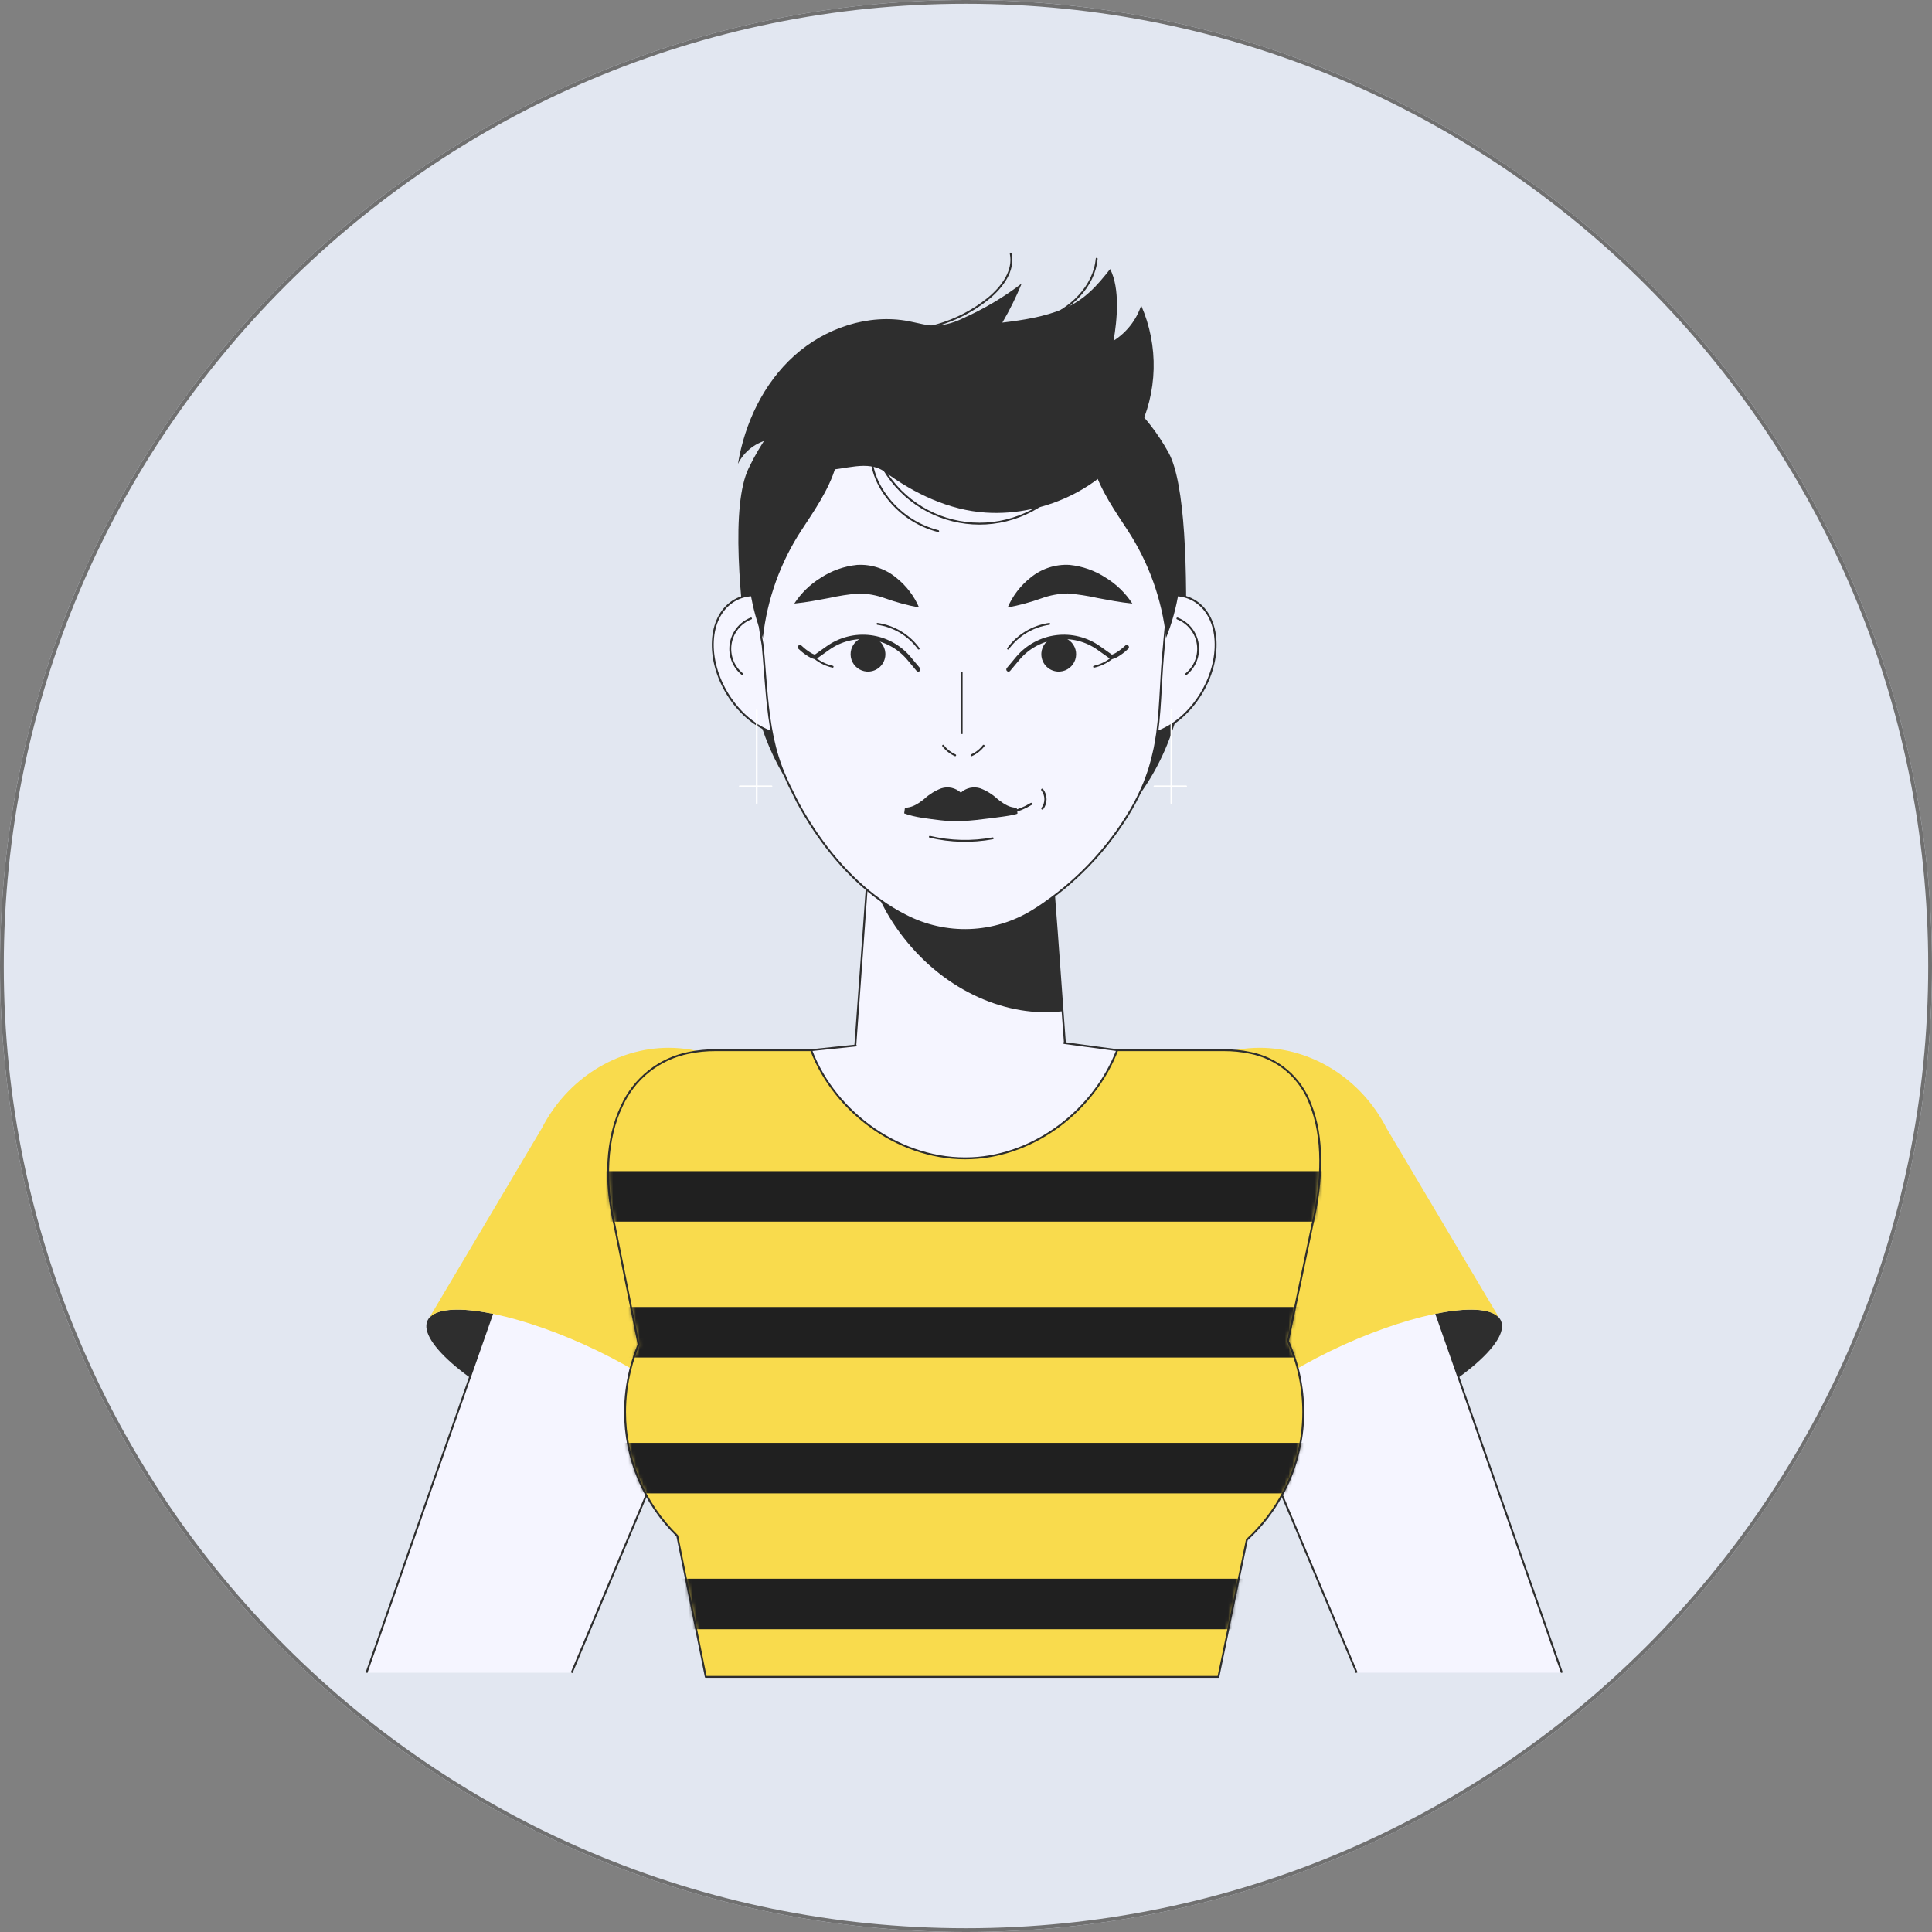 <?xml version="1.0" encoding="UTF-8" standalone="no"?> <svg width="512" height="512" viewBox="0 0 512 512" fill="none" xmlns="http://www.w3.org/2000/svg">
<rect x="0" y="0" width="512" height="512" fill="#808080" stroke="none"/>
<g clip-path="url(#clip0_151_1046)">
<path d="M512 256C512 114.615 397.385 0 256 0C114.615 0 0 114.615 0 256C0 397.385 114.615 512 256 512C397.385 512 512 397.385 512 256Z" fill="#E2E7F1"/>
<path d="M511.5 256C511.5 114.891 397.109 0.5 256 0.5C114.891 0.5 0.5 114.891 0.5 256C0.5 397.109 114.891 511.5 256 511.5C397.109 511.5 511.5 397.109 511.5 256Z" stroke="#707070"/>
<path d="M198.379 124.131C210.888 97.931 236.445 89.731 259.433 91.046C278.126 92.114 298.306 99.392 309.671 119.938C314.095 127.933 314.771 150.926 314.142 174.126C313.242 207.289 288.442 233.761 257.817 234.493C228.865 235.183 203.892 212.565 199.253 181.593C195.743 158.141 193.747 133.834 198.379 124.131Z" fill="#2E2E2E"/>
<path d="M283.144 289.12C283.696 305.696 270.68 319.464 254.455 319.464C238.555 319.464 225.766 306.273 225.766 290.098C225.766 289.772 225.766 289.421 225.791 289.12L228.976 245.309L229.376 239.667L230.076 230.112L231.376 212.432H277.527L279.583 240.67L280.059 246.839L281.589 267.98L283.144 289.12Z" fill="#F5F5FF" stroke="#2E2E2E" stroke-width="0.5" stroke-miterlimit="10"/>
<path d="M281.589 267.979C267.044 269.76 250.643 262.763 239.534 248.569C235.207 243.093 231.995 236.823 230.08 230.112L231.38 212.432H277.523L279.579 240.67L280.056 246.839L281.589 267.979Z" fill="#2E2E2E"/>
<path d="M294.655 168.513C288.855 177.824 289.419 188.854 295.906 193.149C302.393 197.444 312.355 193.377 318.15 184.066C323.945 174.755 323.389 163.725 316.901 159.432C310.413 155.139 300.453 159.202 294.655 168.513Z" fill="#F5F5FF" stroke="#2E2E2E" stroke-width="0.5" stroke-miterlimit="10"/>
<path d="M312.018 163.899C313.431 164.451 314.674 165.365 315.623 166.549C316.571 167.734 317.19 169.147 317.419 170.647C317.648 172.147 317.479 173.68 316.927 175.094C316.376 176.507 315.462 177.751 314.278 178.699" stroke="#2E2E2E" stroke-width="0.5" stroke-linecap="round" stroke-linejoin="round"/>
<path d="M216.395 168.513C222.195 177.824 221.631 188.854 215.144 193.149C208.657 197.444 198.695 193.377 192.897 184.066C187.099 174.755 187.661 163.725 194.148 159.432C200.635 155.139 210.597 159.202 216.395 168.513Z" fill="#F5F5FF" stroke="#2E2E2E" stroke-width="0.5" stroke-miterlimit="10"/>
<path d="M199.031 163.899C197.618 164.451 196.375 165.365 195.427 166.549C194.479 167.734 193.859 169.147 193.63 170.647C193.401 172.147 193.571 173.68 194.122 175.094C194.673 176.507 195.587 177.751 196.771 178.699" stroke="#2E2E2E" stroke-width="0.5" stroke-linecap="round" stroke-linejoin="round"/>
<path d="M309.631 155.634C309.631 156.519 309.631 157.374 309.571 158.182C309.483 160.702 309.271 163.22 308.949 165.682L308.608 169.208L308.445 171.116L308.194 173.88C308.046 175.56 307.941 177.208 307.838 178.855C307.78 179.908 307.72 180.946 307.66 181.985C307.424 186.168 307.201 190.291 306.639 194.411C306.639 194.471 306.609 194.549 306.609 194.611C306.491 195.391 306.373 196.183 306.225 196.963C306.077 197.818 305.925 198.656 305.706 199.481C305.439 200.718 305.113 201.969 304.728 203.235C304.61 203.694 304.462 204.12 304.299 204.579C303.999 205.494 303.647 206.412 303.293 207.358C302.279 209.808 301.107 212.19 299.785 214.488C294.038 224.265 286.257 232.693 276.969 239.202C276.958 239.226 276.942 239.246 276.921 239.262C276.901 239.277 276.876 239.288 276.851 239.292C275.798 240.039 274.751 240.726 273.711 241.353C268.669 244.475 262.901 246.23 256.975 246.447C251.048 246.664 245.168 245.334 239.911 242.589C237.63 241.44 235.447 240.107 233.383 238.604C233.353 238.604 233.323 238.604 233.293 238.544C224.957 232.591 217.807 223.966 212.418 214.487C212.032 213.83 211.678 213.173 211.307 212.487C211.129 212.136 210.951 211.77 210.773 211.419C210.473 210.825 210.181 210.198 209.873 209.588C209.013 207.953 208.258 206.245 207.573 204.58C207.395 204.121 207.189 203.665 207.026 203.18C204.493 196.509 203.59 189.059 202.999 181.733C202.899 180.587 202.806 179.426 202.718 178.282C202.618 177 202.51 175.717 202.418 174.45L202.118 171.017C202.043 170.633 201.985 170.267 201.925 169.901C201.838 169.493 201.774 169.08 201.732 168.665C201.466 167.093 201.258 165.52 201.095 163.888C200.829 161.247 200.681 158.469 200.681 155.645C200.676 155.406 200.686 155.166 200.711 154.928C200.711 153.158 200.784 151.417 200.919 149.692C201.037 148.225 201.212 146.775 201.436 145.356C202.604 136.96 205.336 128.857 209.491 121.467C210.497 119.681 211.577 117.967 212.734 116.321C216.521 110.871 221.224 106.12 226.634 102.277C227.02 101.977 227.404 101.713 227.79 101.454C228.264 101.133 228.738 100.797 229.224 100.506C231.081 99.332 233.015 98.287 235.014 97.376C243.435 93.554 253.454 91.801 262.625 93.547C263.069 93.607 263.525 93.712 263.972 93.775C267.71 94.48 271.349 95.632 274.811 97.208C277.497 98.386 280.069 99.807 282.495 101.454C282.613 101.529 282.746 101.62 282.866 101.712C284.418 102.752 285.91 103.878 287.335 105.085C292.853 109.775 297.474 115.428 300.972 121.769C301.208 122.138 301.401 122.519 301.637 122.93C305.286 129.886 307.724 137.412 308.847 145.186C308.847 145.246 308.877 145.294 308.877 145.354C309.085 146.773 309.248 148.223 309.366 149.69C309.514 151.415 309.589 153.156 309.589 154.926C309.618 155.161 309.632 155.397 309.631 155.634Z" fill="#F5F5FF" stroke="#2E2E2E" stroke-width="0.5" stroke-miterlimit="10"/>
<path d="M200.536 188.195V212.856" stroke="white" stroke-width="0.441" stroke-linecap="round" stroke-linejoin="round"/>
<path d="M196.052 208.372H204.459" stroke="white" stroke-width="0.441" stroke-linecap="round" stroke-linejoin="round"/>
<path d="M310.418 188.195V212.856" stroke="white" stroke-width="0.441" stroke-linecap="round" stroke-linejoin="round"/>
<path d="M305.934 208.372H314.341" stroke="white" stroke-width="0.441" stroke-linecap="round" stroke-linejoin="round"/>
<path d="M207.953 116.394C213.353 109.904 223.812 115.526 221.48 123.644C219.697 129.851 215.361 135.944 212.439 140.444C206.811 149.018 203.295 158.804 202.18 169C199.057 161.154 197.714 152.712 198.247 144.284C198.781 135.855 201.179 127.651 205.267 120.261C206.047 118.895 206.946 117.601 207.953 116.394Z" fill="#2E2E2E"/>
<path d="M303.264 116.394C297.857 109.904 287.405 115.526 289.737 123.644C291.52 129.851 295.856 135.944 298.778 140.444C304.406 149.018 307.922 158.804 309.037 169C312.16 161.153 313.503 152.712 312.968 144.283C312.434 135.855 310.036 127.65 305.947 120.261C305.168 118.895 304.271 117.601 303.264 116.394Z" fill="#2E2E2E"/>
<path d="M302.423 80.955C301.133 84.823 298.546 88.125 295.1 90.304C296.073 84.789 296.838 76.434 294.2 71.304C290.649 75.815 287.474 79.434 281.987 81.771C276.823 83.971 271.204 84.82 265.634 85.498C267.586 82.171 269.297 78.709 270.755 75.138C265.923 78.821 260.676 81.924 255.122 84.384C253.029 85.428 250.76 86.075 248.431 86.292C245.868 86.41 243.365 85.612 240.847 85.126C230.079 83.055 218.608 86.952 210.465 94.294C202.322 101.636 197.365 112.112 195.565 122.928C196.398 121.255 197.607 119.797 199.098 118.669C200.588 117.541 202.32 116.774 204.157 116.428C204.626 123.159 213.125 124.528 218.406 124.578C223.687 124.628 229.954 121.722 234.506 125.07C242.35 130.84 251.516 135.204 261.231 135.843C277.065 136.884 294.126 128.826 301.554 114.502C304.151 109.316 305.575 103.623 305.725 97.825C305.875 92.028 304.748 86.268 302.423 80.955Z" fill="#2E2E2E"/>
<path d="M276.312 133.575C272.378 136.281 267.847 137.992 263.107 138.562C258.367 139.132 253.56 138.544 249.097 136.848C244.634 135.152 240.649 132.399 237.484 128.825C234.319 125.251 232.068 120.962 230.924 116.327C230.435 122.075 231.313 126.461 234.656 131.163C238.048 135.898 242.995 139.291 248.634 140.75" stroke="#2E2E2E" stroke-width="0.5" stroke-linecap="round" stroke-linejoin="round"/>
<path d="M254.286 86.785C261.792 86.993 269.506 87.171 276.56 84.601C283.614 82.031 289.954 76.042 290.631 68.564" stroke="#2E2E2E" stroke-width="0.5" stroke-linecap="round" stroke-linejoin="round"/>
<path d="M228.609 86.519C234.386 87.941 240.415 88.001 246.219 86.695C252.024 85.39 257.446 82.754 262.058 78.996C265.609 76.054 268.824 71.711 267.858 67.202" stroke="#2E2E2E" stroke-width="0.5" stroke-linecap="round" stroke-linejoin="round"/>
<path d="M267.039 160.988C268.362 157.909 270.427 155.206 273.05 153.121C275.954 150.707 279.667 149.485 283.437 149.703C286.88 150.051 290.189 151.224 293.082 153.124C295.891 154.854 298.282 157.185 300.082 159.95C296.729 159.616 293.767 159.02 290.882 158.483C288.279 157.9 285.64 157.496 282.982 157.274C280.608 157.312 278.257 157.745 276.025 158.556C273.099 159.602 270.094 160.416 267.039 160.988Z" fill="#2E2E2E"/>
<path d="M243.56 160.988C240.5 160.416 237.491 159.602 234.56 158.555C232.328 157.744 229.977 157.311 227.603 157.273C224.945 157.495 222.306 157.899 219.703 158.482C216.822 159.019 213.86 159.616 210.503 159.949C212.303 157.185 214.694 154.853 217.503 153.123C220.396 151.223 223.705 150.05 227.148 149.702C230.918 149.484 234.631 150.706 237.535 153.12C240.163 155.204 242.233 157.907 243.56 160.988Z" fill="#2E2E2E"/>
<path d="M267.263 177.404L269.763 174.415C272.354 171.363 275.997 169.395 279.971 168.903C283.944 168.411 287.958 169.429 291.215 171.757L294.5 174.087C295.571 174.087 297.85 172.276 298.6 171.514" stroke="#2E2E2E" stroke-width="1.165" stroke-linecap="round" stroke-linejoin="round"/>
<path d="M275.972 173.038C276.038 172.128 276.371 171.259 276.931 170.539C277.491 169.819 278.252 169.281 279.117 168.993C279.982 168.706 280.914 168.681 281.793 168.923C282.672 169.164 283.46 169.661 284.057 170.351C284.654 171.04 285.033 171.891 285.147 172.796C285.26 173.701 285.102 174.619 284.694 175.435C284.285 176.25 283.644 176.926 282.851 177.377C282.058 177.828 281.15 178.034 280.24 177.968C279.02 177.88 277.885 177.311 277.085 176.387C276.285 175.462 275.884 174.258 275.972 173.038Z" fill="#2E2E2E"/>
<path d="M289.941 176.687C291.644 176.305 293.237 175.541 294.6 174.453" stroke="#2E2E2E" stroke-width="0.5" stroke-linecap="round" stroke-linejoin="round"/>
<path d="M267.143 171.885C268.432 170.12 270.062 168.63 271.936 167.504C273.81 166.379 275.89 165.639 278.054 165.33" stroke="#2E2E2E" stroke-width="0.5" stroke-linecap="round" stroke-linejoin="round"/>
<path d="M243.336 177.404L240.836 174.415C238.245 171.363 234.602 169.395 230.628 168.903C226.655 168.411 222.642 169.429 219.384 171.757L216.099 174.087C215.028 174.087 212.749 172.276 211.999 171.514" stroke="#2E2E2E" stroke-width="1.165" stroke-linecap="round" stroke-linejoin="round"/>
<path d="M234.627 173.038C234.562 172.128 234.228 171.259 233.668 170.539C233.108 169.819 232.348 169.281 231.482 168.993C230.617 168.706 229.686 168.681 228.806 168.923C227.927 169.164 227.139 169.661 226.542 170.351C225.945 171.04 225.566 171.891 225.453 172.796C225.339 173.701 225.497 174.619 225.906 175.435C226.314 176.25 226.955 176.926 227.748 177.377C228.541 177.828 229.449 178.034 230.359 177.968C231.579 177.88 232.714 177.311 233.514 176.387C234.315 175.462 234.715 174.258 234.627 173.038Z" fill="#2E2E2E"/>
<path d="M220.655 176.687C218.953 176.305 217.36 175.541 215.996 174.453" stroke="#2E2E2E" stroke-width="0.5" stroke-linecap="round" stroke-linejoin="round"/>
<path d="M243.457 171.885C242.168 170.12 240.538 168.631 238.665 167.505C236.791 166.379 234.712 165.64 232.548 165.33" stroke="#2E2E2E" stroke-width="0.5" stroke-linecap="round" stroke-linejoin="round"/>
<path d="M255.208 217.578C257.46 217.473 259.708 217.202 261.979 216.908C262.518 216.838 269.71 216.008 269.648 215.554L269.437 214.034C267.737 214.142 266.067 213.068 264.823 212.116L264.269 211.67C262.975 210.485 261.47 209.555 259.833 208.927C258.944 208.634 257.993 208.585 257.078 208.784C256.164 208.983 255.319 209.424 254.633 210.06C253.945 209.422 253.099 208.981 252.183 208.782C251.267 208.583 250.314 208.634 249.424 208.929C247.789 209.557 246.286 210.487 244.995 211.67L244.448 212.111C243.202 213.064 241.536 214.111 239.826 214.034L239.615 215.554C242.515 216.654 246.205 216.993 249.27 217.382C251.24 217.617 253.226 217.682 255.208 217.578Z" fill="#2E2E2E"/>
<path d="M262.518 215.608C266.288 215.922 270.06 215.023 273.284 213.042" stroke="#2E2E2E" stroke-width="0.578" stroke-linecap="round" stroke-linejoin="round"/>
<path d="M276.193 209.292C276.747 210.001 277.051 210.872 277.059 211.772C277.067 212.671 276.779 213.548 276.238 214.267" stroke="#2E2E2E" stroke-width="0.578" stroke-linecap="round" stroke-linejoin="round"/>
<path d="M246.428 221.759C251.89 223.046 257.561 223.186 263.08 222.168" stroke="#2E2E2E" stroke-width="0.5" stroke-linecap="round" stroke-linejoin="round"/>
<path d="M257.462 200.154C258.721 199.588 259.82 198.72 260.662 197.626" stroke="#2E2E2E" stroke-width="0.5" stroke-linecap="round" stroke-linejoin="round"/>
<path d="M253.136 200.154C251.877 199.588 250.778 198.72 249.936 197.626" stroke="#2E2E2E" stroke-width="0.5" stroke-linecap="round" stroke-linejoin="round"/>
<path d="M254.849 178.04V194.524" stroke="#2E2E2E" stroke-width="0.5" stroke-miterlimit="10"/>
<path d="M145.502 376.954C165.868 386.145 184.463 388.976 187.033 383.281C189.603 377.586 175.176 365.518 154.808 356.327C134.44 347.136 115.85 344.305 113.279 350C110.708 355.695 125.136 367.766 145.502 376.954Z" fill="#2E2E2E"/>
<path d="M97.132 443.29C97.207 443.039 97.308 442.813 97.383 442.563L124.517 365.047L130.435 348.147L142.372 314.041C146.159 303.182 154.209 295.258 163.412 292.023C166.366 290.972 169.477 290.431 172.612 290.423C175.515 290.425 178.398 290.917 181.138 291.877C197.138 297.494 204.31 317.557 196.761 335.587L181.213 372.602L175.571 386.019L170.987 396.946L151.501 443.29" fill="#F5F5FF"/>
<path d="M97.132 443.29C97.207 443.039 97.308 442.813 97.383 442.563L124.517 365.047L130.435 348.147L142.372 314.041C146.159 303.182 154.209 295.258 163.412 292.023C166.366 290.972 169.477 290.431 172.612 290.423C175.515 290.425 178.398 290.917 181.138 291.877C197.138 297.494 204.31 317.557 196.761 335.587L181.213 372.602L175.571 386.019L170.987 396.946L151.501 443.29" stroke="#2E2E2E" stroke-width="0.5" stroke-miterlimit="10"/>
<path d="M113.718 349.311C117.485 344.559 135.325 347.551 154.8 356.318C175.171 365.518 189.615 377.584 187.022 383.294C186.961 383.414 186.888 383.527 186.806 383.633L187.022 383.726L209.522 330.977C218.349 310.268 208.812 286.657 188.75 279.65C185.051 278.346 181.158 277.678 177.237 277.674C163.502 277.674 150.324 285.822 143.565 299.033L113.718 349.311Z" fill="#F9DB4D"/>
<path d="M365.539 376.954C345.173 386.145 326.578 388.976 324.008 383.281C321.438 377.586 335.865 365.518 356.233 356.327C376.601 347.136 395.191 344.305 397.762 350C400.333 355.695 385.905 367.766 365.539 376.954Z" fill="#2E2E2E"/>
<path d="M359.546 443.29L338.882 394.163L335.471 386.013L329.829 372.596L326.092 363.718L319.747 348.571L314.28 335.581C306.707 317.55 313.904 297.488 329.903 291.871C332.634 290.911 335.508 290.419 338.403 290.417C340.941 290.425 343.465 290.788 345.903 291.495C355.809 294.279 364.636 302.529 368.674 314.04L380.611 348.146L386.529 365.046L413.663 442.561C413.738 442.812 413.839 443.038 413.914 443.288" fill="#F5F5FF"/>
<path d="M359.546 443.29L338.882 394.163L335.471 386.013L329.829 372.596L326.092 363.718L319.747 348.571L314.28 335.581C306.707 317.55 313.904 297.488 329.903 291.871C332.634 290.911 335.508 290.419 338.403 290.417C340.941 290.425 343.465 290.788 345.903 291.495C355.809 294.279 364.636 302.529 368.674 314.04L380.611 348.146L386.529 365.046L413.663 442.561C413.738 442.812 413.839 443.038 413.914 443.288" stroke="#2E2E2E" stroke-width="0.5" stroke-miterlimit="10"/>
<path d="M397.323 349.311C393.556 344.559 375.716 347.551 356.241 356.318C335.873 365.518 321.428 377.584 324.019 383.294C324.08 383.414 324.153 383.528 324.237 383.633L324.019 383.726L301.519 330.977C292.692 310.268 302.229 286.657 322.291 279.65C325.99 278.346 329.882 277.678 333.804 277.674C347.539 277.674 360.717 285.822 367.476 299.033L397.323 349.311Z" fill="#F9DB4D"/>
<path d="M347.762 324.72L341.342 355.42C342.637 358.258 343.629 361.225 344.301 364.272C345.017 367.534 345.378 370.864 345.379 374.203C345.387 378.183 344.864 382.147 343.824 385.989C342.986 389.209 341.783 392.322 340.238 395.268C337.745 400.074 334.426 404.403 330.433 408.058L322.888 444.391H187.038L179.488 407.025C175.103 402.757 171.618 397.652 169.241 392.014C166.863 386.375 165.64 380.317 165.645 374.198C165.648 370.393 166.118 366.603 167.045 362.913C167.613 360.657 168.342 358.445 169.227 356.293L162.857 324.72C160.124 313.084 160.65 301.699 164.763 293.12C166.387 289.52 168.85 286.36 171.944 283.905C175.038 281.45 178.674 279.77 182.55 279.006C184.868 278.531 187.23 278.296 189.597 278.306H324.364C326.689 278.295 329.009 278.53 331.285 279.006C334.891 279.709 338.255 281.329 341.053 283.709C343.851 286.09 345.988 289.151 347.26 292.598C350.796 301.247 350.546 312.858 347.762 324.72Z" fill="#F9DB4D" stroke="#2E2E2E" stroke-width="0.5" stroke-linecap="round" stroke-linejoin="round"/>
<mask id="mask0_151_1046" style="mask-type:luminance" maskUnits="userSpaceOnUse" x="161" y="278" width="189" height="167">
<path d="M342.537 358.447C342.166 357.439 341.805 356.423 341.366 355.447V355.472L341.346 355.417L344.246 341.517L341.351 355.406L341.366 355.446L346.236 332.013L347.761 324.72C350.545 312.858 350.795 301.247 347.261 292.596C345.99 289.15 343.853 286.089 341.055 283.709C338.257 281.328 334.893 279.709 331.287 279.006C329.012 278.53 326.692 278.295 324.366 278.306H189.595C187.229 278.296 184.867 278.531 182.548 279.006C178.674 279.772 175.039 281.453 171.946 283.909C168.853 286.365 166.392 289.525 164.768 293.125C160.655 301.702 160.129 313.087 162.862 324.725L169.232 356.298C168.725 357.527 168.284 358.791 167.878 360.07C167.728 360.534 167.602 361.005 167.469 361.47C167.336 361.935 167.169 362.425 167.05 362.914C166.932 363.383 166.842 363.862 166.737 364.336C166.672 364.642 166.597 364.945 166.537 365.256C166.281 366.556 166.086 367.872 165.937 369.206C165.914 369.427 165.894 369.647 165.874 369.868C165.739 371.297 165.646 372.737 165.646 374.199C165.652 375.722 165.734 377.243 165.892 378.758C165.902 378.868 165.91 378.979 165.922 379.087C166.077 380.556 166.306 382.001 166.594 383.42L166.677 383.796C166.782 384.296 166.877 384.796 167.001 385.283C167.201 386.101 167.452 386.898 167.701 387.698C167.749 387.848 167.786 387.998 167.831 388.149C168.277 389.541 168.781 390.905 169.353 392.234C169.403 392.349 169.461 392.46 169.511 392.573C170.011 393.714 170.564 394.827 171.151 395.918C171.329 396.247 171.512 396.568 171.695 396.891C171.916 397.275 172.114 397.671 172.345 398.047C172.745 398.699 173.168 399.333 173.599 399.965C173.664 400.065 173.724 400.165 173.79 400.258C174.55 401.358 175.362 402.41 176.21 403.435C176.396 403.661 176.584 403.879 176.774 404.1C177.554 405.008 178.359 405.888 179.204 406.726C179.304 406.826 179.39 406.937 179.487 407.032V407.017L179.495 407.025L187.043 444.391H322.887L330.435 408.053L330.44 408.045V408.057C330.648 407.866 330.829 407.651 331.032 407.457C331.88 406.657 332.705 405.834 333.487 404.972C333.866 404.553 334.209 404.107 334.573 403.672C335.137 403 335.696 402.33 336.221 401.628C336.637 401.074 337.021 400.497 337.412 399.923C337.831 399.308 338.24 398.692 338.628 398.057C339.016 397.422 339.378 396.788 339.734 396.139C339.897 395.839 340.085 395.56 340.243 395.259C340.401 394.958 340.504 394.659 340.649 394.359C341.078 393.489 341.479 392.606 341.849 391.703C342.105 391.091 342.349 390.474 342.576 389.847C342.937 388.854 343.258 387.847 343.552 386.82C343.632 386.534 343.752 386.263 343.825 385.975C343.925 385.611 343.996 385.235 344.086 384.867C344.196 384.411 344.314 383.959 344.412 383.498C344.683 382.211 344.891 380.905 345.046 379.581C345.089 379.23 345.119 378.881 345.151 378.523C345.276 377.184 345.362 375.837 345.369 374.47C345.369 374.37 345.384 374.282 345.384 374.184C345.385 370.877 345.026 367.579 344.313 364.349C344.308 364.319 344.305 364.289 344.3 364.259C344.062 363.183 343.738 362.142 343.425 361.099C343.295 360.665 343.204 360.214 343.061 359.785C342.908 359.335 342.703 358.901 342.537 358.447Z" fill="white"/>
</mask>
<g mask="url(#mask0_151_1046)">
<path d="M358.439 310.367H151.974V323.749H358.439V310.367Z" fill="#202020"/>
<path d="M358.439 346.371H151.974V359.753H358.439V346.371Z" fill="#202020"/>
<path d="M358.439 382.375H151.974V395.757H358.439V382.375Z" fill="#202020"/>
<path d="M358.439 418.379H151.974V431.761H358.439V418.379Z" fill="#202020"/>
</g>
<path d="M282.028 276.403L296.074 278.303C290.005 294.052 274.432 306.214 257.429 306.942C239.172 307.742 221.417 295.256 214.972 278.303L226.772 277.074" fill="#F5F5FF"/>
<path d="M282.028 276.403L296.074 278.303C290.005 294.052 274.432 306.214 257.429 306.942C239.172 307.742 221.417 295.256 214.972 278.303L226.772 277.074" stroke="#2E2E2E" stroke-width="0.5" stroke-linecap="round" stroke-linejoin="round"/>
</g>
<defs>
<clipPath id="clip0_151_1046">
<rect width="512" height="512" fill="white"/>
</clipPath>
</defs>
</svg>
